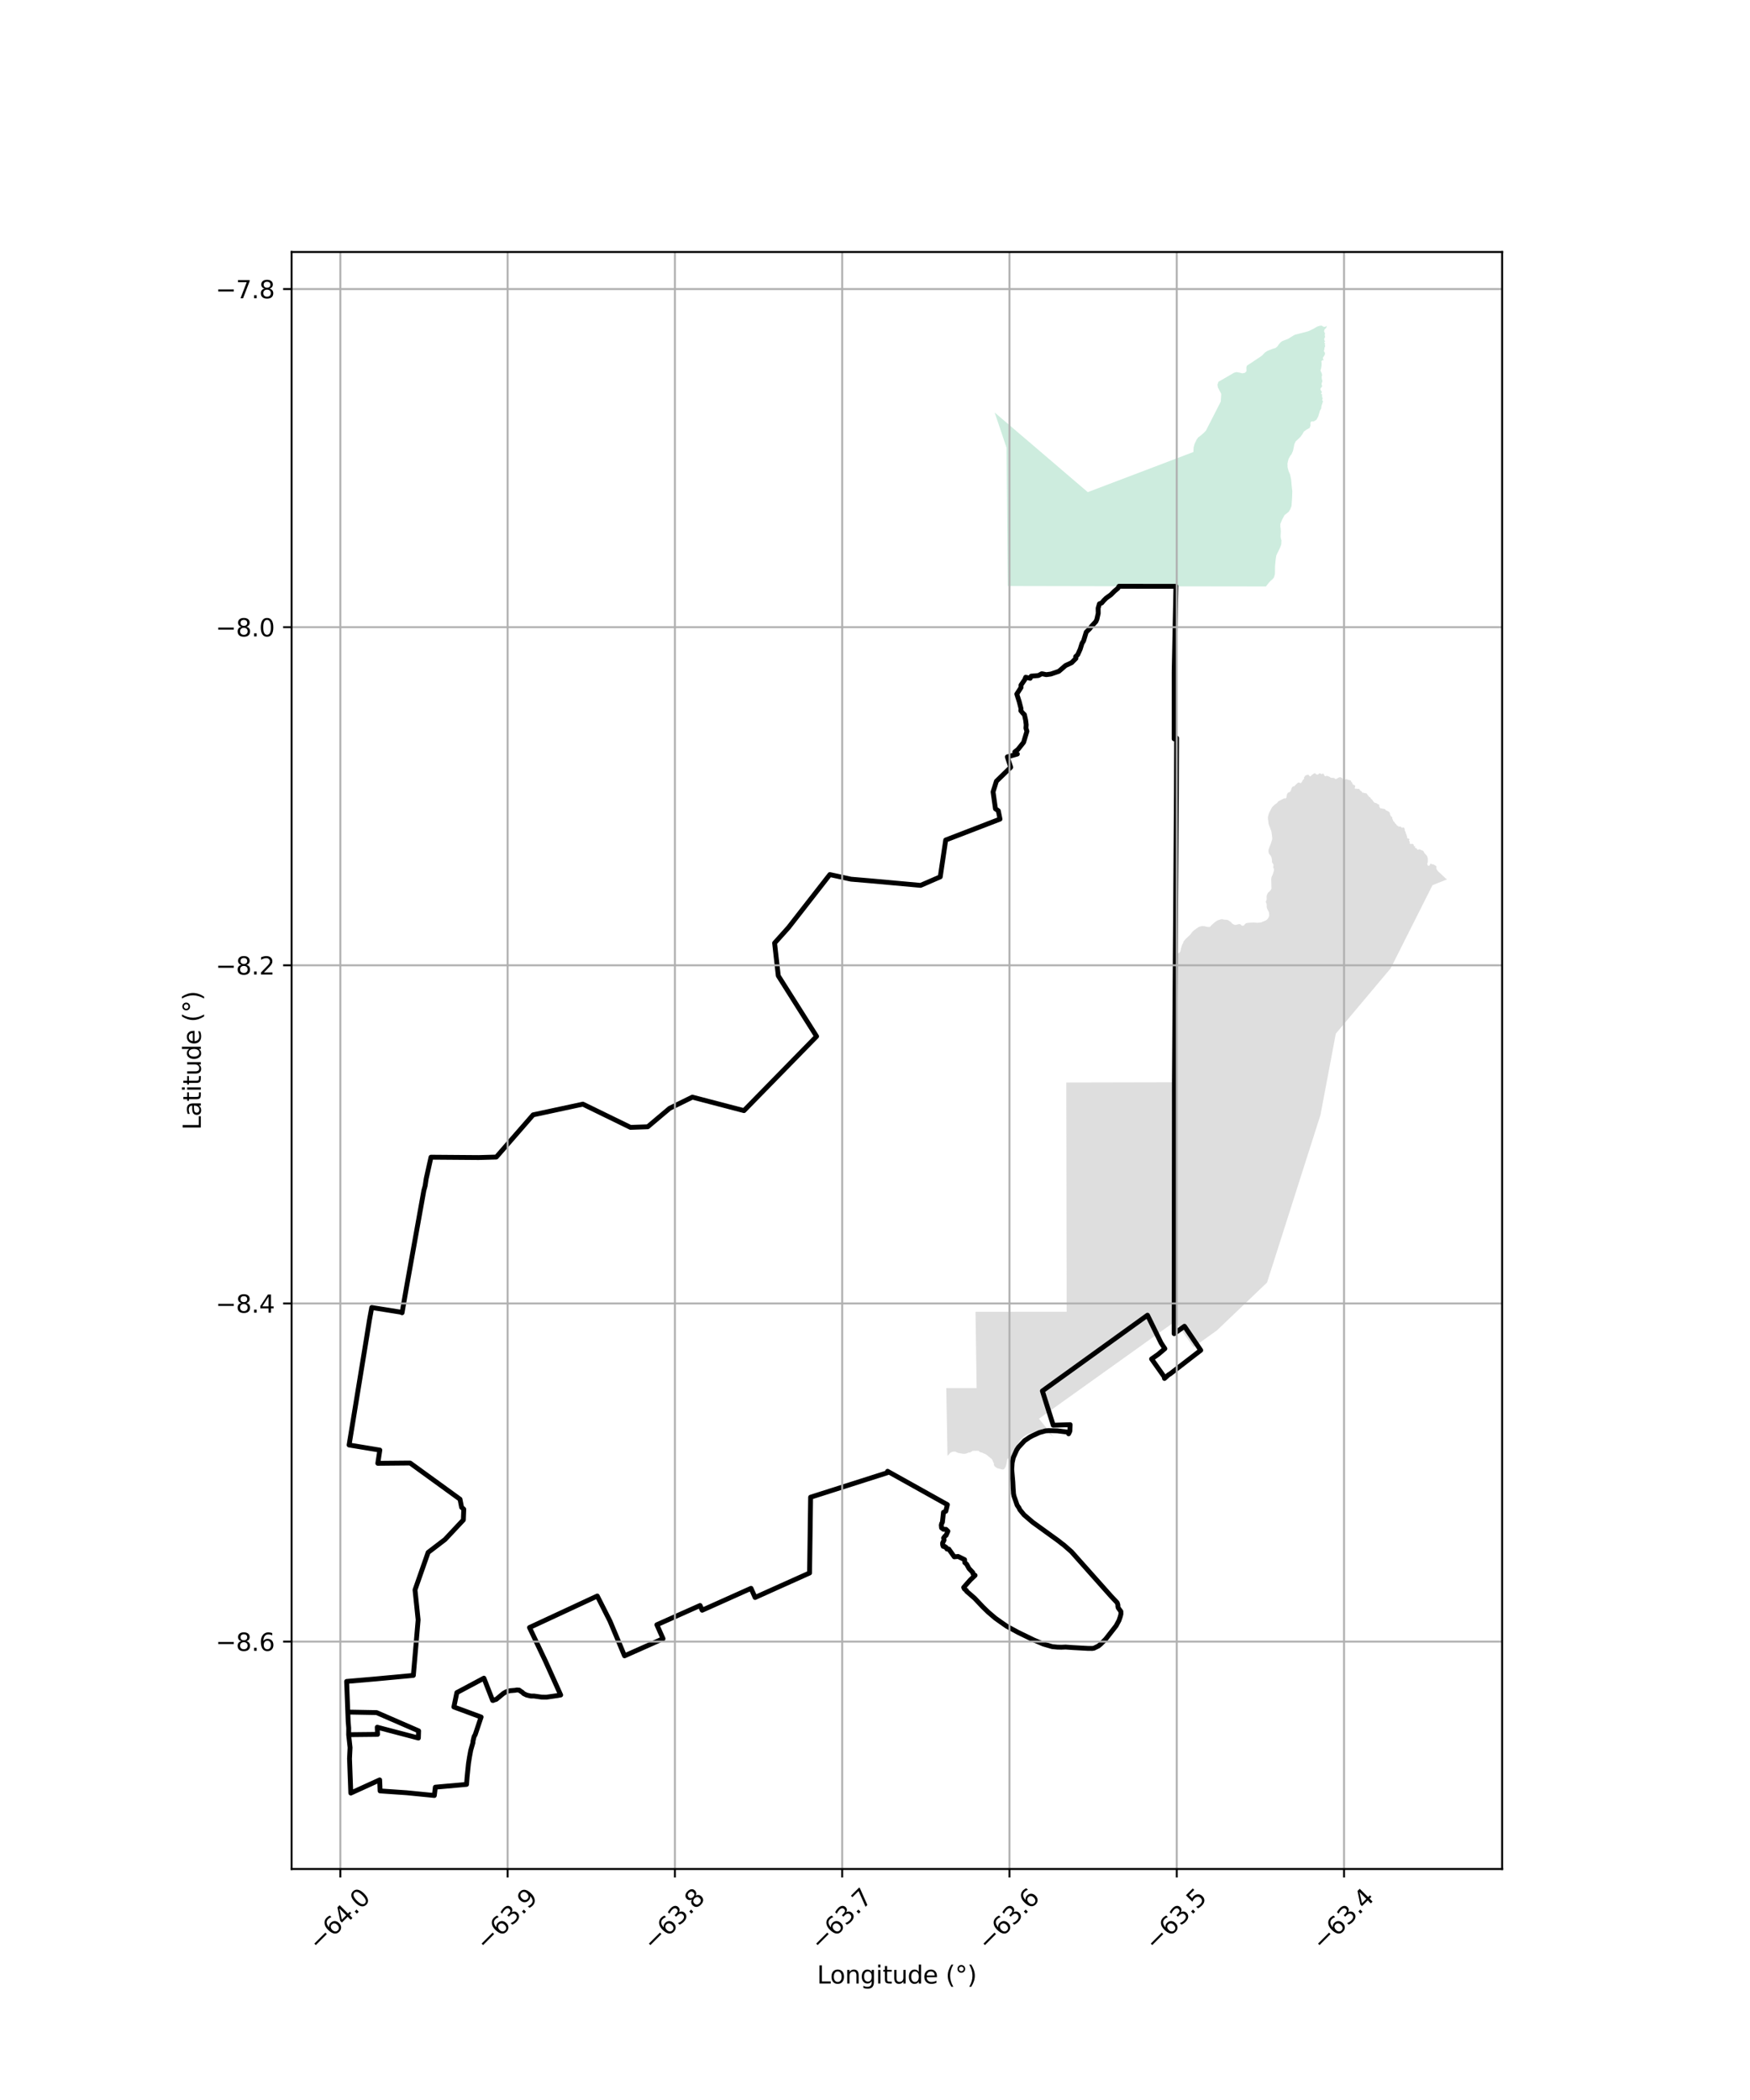 <?xml version="1.0" encoding="utf-8" standalone="no"?>
<!DOCTYPE svg PUBLIC "-//W3C//DTD SVG 1.1//EN"
  "http://www.w3.org/Graphics/SVG/1.1/DTD/svg11.dtd">
<svg xmlns:xlink="http://www.w3.org/1999/xlink" width="720pt" height="864pt" viewBox="0 0 720 864" xmlns="http://www.w3.org/2000/svg" version="1.1">
 <defs>
  <style type="text/css">*{stroke-linejoin: round; stroke-linecap: butt}</style>
 </defs>
 <g id="figure_1">
  <g id="patch_1">
   <path d="M 0 864 
L 720 864 
L 720 0 
L 0 0 
z
" style="fill: #ffffff"/>
  </g>
  <g id="axes_1">
   <g id="patch_2">
    <path d="M 119.979 768.96 
L 618.021 768.96 
L 618.021 103.68 
L 119.979 103.68 
z
" style="fill: #ffffff"/>
   </g>
   <g id="PatchCollection_1">
    <path d="M 485.004 392.128 
L 485.217 391.953 
L 485.445 391.783 
L 485.585 391.557 
L 485.669 391.292 
L 485.737 391.015 
L 485.803 390.745 
L 485.858 390.475 
L 485.91 390.204 
L 485.978 389.933 
L 486.055 389.663 
L 486.139 389.399 
L 486.225 389.135 
L 486.315 388.871 
L 486.412 388.613 
L 486.527 388.361 
L 486.682 388.129 
L 486.819 387.89 
L 486.853 387.607 
L 486.932 387.355 
L 487.128 387.154 
L 487.302 386.934 
L 487.606 386.551 
L 488.047 386.098 
L 488.633 385.533 
L 489.376 384.886 
L 490.022 384.131 
L 490.557 383.39 
L 491.489 382.567 
L 492.629 381.763 
L 493.453 381.26 
L 494.485 381.029 
L 495.47 381.055 
L 496.362 381.27 
L 497.095 381.409 
L 497.777 381.373 
L 498.423 380.649 
L 499.103 380.052 
L 499.815 379.443 
L 500.353 379.022 
L 501.002 378.633 
L 501.779 378.401 
L 502.493 378.207 
L 502.971 378.201 
L 503.304 378.315 
L 503.911 378.391 
L 504.291 378.404 
L 504.612 378.411 
L 504.879 378.474 
L 505.145 378.55 
L 505.394 378.67 
L 505.633 378.809 
L 505.864 378.96 
L 506.095 379.117 
L 506.316 379.281 
L 506.515 379.47 
L 506.683 379.697 
L 506.867 379.899 
L 507.09 380.062 
L 507.329 380.207 
L 507.576 380.333 
L 507.828 380.446 
L 508.093 380.516 
L 508.374 380.523 
L 508.642 380.486 
L 508.909 380.404 
L 509.175 380.329 
L 509.442 380.266 
L 509.721 380.216 
L 509.996 380.191 
L 510.251 380.248 
L 510.482 380.419 
L 510.684 380.614 
L 510.865 380.828 
L 511.141 380.86 
L 511.419 380.885 
L 511.677 380.803 
L 511.887 380.622 
L 512.057 380.401 
L 512.236 380.194 
L 512.438 380.005 
L 512.674 379.861 
L 512.934 379.773 
L 513.207 379.729 
L 513.48 379.698 
L 513.756 379.667 
L 514.029 379.642 
L 514.305 379.624 
L 514.578 379.605 
L 514.854 379.593 
L 515.129 379.581 
L 515.402 379.562 
L 515.678 379.544 
L 515.954 379.538 
L 516.229 379.563 
L 516.5 379.601 
L 516.773 379.639 
L 517.048 379.664 
L 517.324 379.658 
L 517.597 379.64 
L 517.873 379.615 
L 518.146 379.59 
L 518.419 379.566 
L 518.695 379.528 
L 518.962 379.472 
L 519.217 379.365 
L 519.461 379.233 
L 519.711 379.12 
L 519.968 379.026 
L 520.228 378.932 
L 520.48 378.819 
L 520.74 378.725 
L 520.976 378.587 
L 521.383 378.241 
L 521.562 378.034 
L 521.722 377.808 
L 521.864 377.569 
L 521.99 377.317 
L 522.092 377.059 
L 522.163 376.795 
L 522.181 376.518 
L 522.171 376.235 
L 522.15 375.958 
L 522.121 375.681 
L 522.082 375.404 
L 521.99 375.146 
L 521.861 374.901 
L 521.724 374.655 
L 521.601 374.41 
L 521.48 374.158 
L 521.367 373.906 
L 521.262 373.648 
L 521.184 373.384 
L 521.144 373.107 
L 521.15 372.83 
L 521.165 372.547 
L 521.165 372.27 
L 521.136 371.993 
L 521.066 371.722 
L 520.95 371.471 
L 520.821 371.219 
L 520.795 370.955 
L 520.897 370.69 
L 521.047 370.458 
L 521.105 370.187 
L 521.131 369.911 
L 521.136 369.633 
L 521.129 369.351 
L 521.11 369.074 
L 521.121 368.797 
L 521.16 368.52 
L 521.236 368.256 
L 521.336 367.998 
L 521.451 367.74 
L 521.572 367.495 
L 521.73 367.263 
L 521.927 367.068 
L 522.142 366.892 
L 522.349 366.709 
L 522.538 366.508 
L 522.714 366.295 
L 522.877 366.068 
L 523.019 365.829 
L 523.119 365.572 
L 523.14 365.294 
L 523.119 365.018 
L 523.092 364.741 
L 523.082 364.464 
L 523.082 364.187 
L 523.079 363.904 
L 523.077 363.627 
L 523.069 363.351 
L 523.061 363.073 
L 523.05 362.797 
L 523.035 362.513 
L 523.022 362.237 
L 523.014 361.96 
L 523.024 361.683 
L 523.074 361.406 
L 523.119 361.136 
L 523.158 360.859 
L 523.237 360.595 
L 523.36 360.343 
L 523.497 360.104 
L 523.612 359.847 
L 523.702 359.582 
L 523.78 359.318 
L 523.859 359.054 
L 523.946 358.79 
L 524.027 358.525 
L 524.093 358.255 
L 524.137 357.978 
L 524.148 357.701 
L 524.103 357.425 
L 523.959 357.185 
L 523.846 356.934 
L 523.828 356.663 
L 523.891 356.386 
L 523.948 356.116 
L 523.94 355.833 
L 523.87 355.568 
L 523.725 355.329 
L 523.549 355.115 
L 523.41 354.875 
L 523.342 354.605 
L 523.323 354.328 
L 523.323 354.051 
L 523.31 353.774 
L 523.271 353.498 
L 523.221 353.221 
L 523.158 352.95 
L 523.079 352.686 
L 522.977 352.427 
L 522.851 352.182 
L 522.693 351.949 
L 522.52 351.735 
L 522.334 351.527 
L 522.16 351.313 
L 522.04 351.061 
L 521.971 350.797 
L 521.921 350.52 
L 521.887 350.243 
L 521.882 349.966 
L 521.916 349.69 
L 521.987 349.419 
L 522.074 349.155 
L 522.166 348.897 
L 522.255 348.633 
L 522.349 348.369 
L 522.447 348.111 
L 522.546 347.853 
L 522.654 347.595 
L 522.769 347.343 
L 522.864 347.079 
L 522.938 346.815 
L 523.019 346.545 
L 523.108 346.287 
L 523.203 346.023 
L 523.292 345.759 
L 523.371 345.495 
L 523.423 345.218 
L 523.439 344.941 
L 523.428 344.664 
L 523.405 344.387 
L 523.373 344.11 
L 523.334 343.833 
L 523.292 343.556 
L 523.253 343.286 
L 523.221 343.009 
L 523.19 342.732 
L 523.15 342.455 
L 523.1 342.184 
L 523.035 341.914 
L 522.943 341.65 
L 522.835 341.392 
L 522.738 341.134 
L 522.643 340.869 
L 522.549 340.611 
L 522.452 340.353 
L 522.347 340.095 
L 522.239 339.837 
L 522.137 339.579 
L 522.045 339.315 
L 521.974 339.05 
L 521.921 338.773 
L 521.882 338.496 
L 521.848 338.226 
L 521.816 337.949 
L 521.78 337.672 
L 521.74 337.395 
L 521.701 337.118 
L 521.669 336.841 
L 521.654 336.564 
L 521.669 336.288 
L 521.709 336.011 
L 521.761 335.74 
L 521.827 335.47 
L 521.906 335.2 
L 521.99 334.935 
L 522.074 334.671 
L 522.171 334.413 
L 522.292 334.161 
L 522.428 333.923 
L 522.562 333.677 
L 522.685 333.432 
L 522.811 333.181 
L 522.935 332.936 
L 523.064 332.684 
L 523.195 332.445 
L 523.339 332.206 
L 523.505 331.98 
L 523.688 331.772 
L 523.888 331.584 
L 524.09 331.395 
L 524.3 331.213 
L 524.505 331.031 
L 524.715 330.849 
L 524.938 330.685 
L 525.18 330.553 
L 525.408 330.396 
L 525.587 330.183 
L 525.739 329.95 
L 525.907 329.736 
L 526.141 329.585 
L 526.393 329.479 
L 526.629 329.334 
L 526.868 329.196 
L 527.115 329.071 
L 527.356 328.939 
L 527.606 328.819 
L 527.866 328.725 
L 528.104 328.593 
L 528.322 328.411 
L 528.585 328.5 
L 528.866 328.506 
L 529.092 328.368 
L 529.241 328.129 
L 529.336 327.865 
L 529.354 327.588 
L 529.391 327.311 
L 529.446 327.041 
L 529.535 326.777 
L 529.664 326.531 
L 529.801 326.28 
L 530.016 326.104 
L 530.268 326.003 
L 530.528 325.903 
L 530.756 325.753 
L 530.932 325.532 
L 531.063 325.293 
L 531.163 325.029 
L 531.25 324.765 
L 531.339 324.501 
L 531.444 324.243 
L 531.568 323.998 
L 531.722 323.765 
L 531.932 323.589 
L 532.195 323.508 
L 532.471 323.527 
L 532.675 323.344 
L 532.851 323.124 
L 533.03 322.917 
L 533.235 322.729 
L 533.447 322.552 
L 533.636 322.351 
L 533.831 322.15 
L 534.064 322 
L 534.33 321.943 
L 534.603 321.994 
L 534.823 322.17 
L 535.091 322.19 
L 535.332 322.064 
L 535.527 321.857 
L 535.697 321.643 
L 535.802 321.385 
L 535.905 321.127 
L 536.054 320.895 
L 536.254 320.7 
L 536.456 320.511 
L 536.561 320.247 
L 536.506 319.977 
L 536.574 319.737 
L 536.761 319.523 
L 536.889 319.278 
L 537.099 319.096 
L 537.349 318.983 
L 537.611 318.889 
L 537.874 318.801 
L 538.139 318.739 
L 538.407 318.82 
L 538.596 319.016 
L 538.743 319.267 
L 538.927 319.431 
L 539.208 319.387 
L 539.399 319.186 
L 539.599 318.991 
L 539.812 318.816 
L 540.029 318.646 
L 540.242 318.47 
L 540.457 318.294 
L 540.712 318.187 
L 540.99 318.144 
L 541.232 318.232 
L 541.392 318.465 
L 541.613 318.635 
L 541.878 318.705 
L 542.156 318.692 
L 542.395 318.573 
L 542.568 318.353 
L 542.797 318.189 
L 543.07 318.171 
L 543.319 318.278 
L 543.555 318.43 
L 543.813 318.505 
L 544.049 318.348 
L 544.325 318.273 
L 544.553 318.386 
L 544.698 318.632 
L 544.782 318.897 
L 544.921 319.142 
L 545.136 319.318 
L 545.401 319.375 
L 545.658 319.281 
L 545.892 319.162 
L 546.155 319.275 
L 546.412 319.37 
L 546.675 319.458 
L 546.934 319.547 
L 547.171 319.679 
L 547.357 319.893 
L 547.604 320.019 
L 547.874 320.02 
L 548.15 320.013 
L 548.423 320.045 
L 548.699 320.058 
L 548.98 320.083 
L 549.137 320.298 
L 549.337 320.474 
L 549.61 320.512 
L 549.88 320.443 
L 550.132 320.33 
L 550.358 320.166 
L 550.584 320.01 
L 550.825 319.878 
L 551.085 319.789 
L 551.361 319.758 
L 551.634 319.803 
L 551.884 319.916 
L 552.115 320.074 
L 552.322 320.251 
L 552.464 320.489 
L 552.556 320.767 
L 552.753 320.936 
L 553.028 320.962 
L 553.288 320.861 
L 553.511 320.692 
L 553.769 320.591 
L 554.039 320.586 
L 554.307 320.661 
L 554.562 320.769 
L 554.816 320.875 
L 555.331 320.995 
L 555.601 321.002 
L 555.785 321.21 
L 555.869 321.474 
L 556.006 321.707 
L 556.226 321.878 
L 556.326 322.136 
L 556.418 322.394 
L 556.56 322.633 
L 556.754 322.834 
L 556.982 322.979 
L 557.258 323.005 
L 557.489 323.149 
L 557.555 323.414 
L 557.531 323.697 
L 557.518 323.967 
L 557.329 324.162 
L 557.442 324.408 
L 557.699 324.503 
L 557.975 324.497 
L 558.25 324.497 
L 558.521 324.554 
L 558.791 324.573 
L 559.069 324.542 
L 559.306 324.668 
L 559.416 324.926 
L 559.55 325.165 
L 559.773 325.329 
L 560.017 325.461 
L 560.219 325.644 
L 560.364 325.883 
L 560.511 326.109 
L 560.776 326.179 
L 561.046 326.142 
L 561.312 326.224 
L 561.564 326.337 
L 561.831 326.381 
L 562.105 326.369 
L 562.328 326.527 
L 562.472 326.766 
L 562.627 326.992 
L 562.795 327.213 
L 562.979 327.421 
L 563.147 327.635 
L 563.289 327.874 
L 563.535 327.994 
L 563.78 328.12 
L 563.929 328.346 
L 564.029 328.604 
L 564.239 328.787 
L 564.475 328.926 
L 564.646 329.146 
L 564.767 329.392 
L 564.922 329.625 
L 565.098 329.839 
L 565.287 330.041 
L 565.502 330.21 
L 565.754 330.331 
L 566.022 330.381 
L 566.29 330.444 
L 566.526 330.589 
L 566.733 330.772 
L 566.98 330.885 
L 567.245 330.961 
L 567.44 331.15 
L 567.479 331.426 
L 567.471 331.704 
L 567.534 331.968 
L 567.731 332.301 
L 567.93 332.534 
L 568.18 332.667 
L 568.44 332.585 
L 568.671 332.617 
L 568.897 332.774 
L 569.175 332.743 
L 569.448 332.788 
L 569.721 332.851 
L 569.928 333.009 
L 570.083 333.247 
L 570.28 333.443 
L 570.553 333.487 
L 570.787 333.625 
L 571.023 333.771 
L 571.27 333.897 
L 571.496 334.048 
L 571.69 334.25 
L 571.819 334.495 
L 571.866 334.772 
L 571.895 335.042 
L 572.01 335.294 
L 572.123 335.552 
L 572.244 335.804 
L 572.446 335.974 
L 572.688 336.107 
L 572.835 336.346 
L 572.782 336.623 
L 572.861 336.881 
L 572.987 337.132 
L 573.095 337.39 
L 573.189 337.648 
L 573.323 337.894 
L 573.523 338.083 
L 573.714 338.278 
L 573.861 338.517 
L 573.99 338.763 
L 574.208 338.933 
L 574.415 339.116 
L 574.573 339.342 
L 574.728 339.569 
L 574.962 339.714 
L 575.193 339.865 
L 575.413 340.048 
L 575.663 340.117 
L 575.943 340.067 
L 576.209 340.03 
L 576.395 340.237 
L 576.589 340.445 
L 576.836 340.533 
L 577.117 340.502 
L 577.385 340.446 
L 577.64 340.566 
L 577.808 340.78 
L 577.902 341.044 
L 577.934 341.321 
L 577.934 341.598 
L 578.02 341.869 
L 578.18 342.089 
L 578.293 342.34 
L 578.351 342.611 
L 578.414 342.882 
L 578.532 343.134 
L 578.645 343.385 
L 578.737 343.65 
L 578.818 343.914 
L 578.892 344.184 
L 578.923 344.462 
L 578.952 344.751 
L 579.12 344.933 
L 579.396 345.016 
L 579.659 345.073 
L 579.966 345.369 
L 579.8 345.595 
L 579.666 345.859 
L 579.761 346.054 
L 579.987 346.218 
L 580.016 346.501 
L 579.939 346.772 
L 580.016 347.042 
L 580.228 347.206 
L 580.501 347.25 
L 580.777 347.213 
L 581.053 347.194 
L 581.323 347.257 
L 581.544 347.421 
L 581.659 347.667 
L 581.688 347.95 
L 581.83 348.176 
L 582.116 348.195 
L 582.302 348.397 
L 582.116 348.598 
L 582.082 348.768 
L 582.363 348.863 
L 582.62 348.957 
L 582.843 349.121 
L 583.009 349.342 
L 583.198 349.568 
L 583.431 349.6 
L 583.699 349.487 
L 583.967 349.43 
L 584.243 349.456 
L 584.474 349.607 
L 584.713 349.74 
L 584.97 349.84 
L 585.232 349.922 
L 585.474 350.055 
L 585.674 350.25 
L 585.8 350.495 
L 585.91 350.747 
L 586.062 350.98 
L 586.254 351.182 
L 586.438 351.389 
L 586.627 351.591 
L 586.816 351.792 
L 586.999 352 
L 587.136 352.239 
L 587.244 352.497 
L 587.328 352.762 
L 587.393 353.033 
L 587.43 353.309 
L 587.433 353.586 
L 587.433 353.869 
L 587.433 354.146 
L 587.44 354.423 
L 587.438 354.7 
L 587.349 354.964 
L 587.241 355.222 
L 587.236 355.492 
L 587.385 356.008 
L 587.606 356.185 
L 587.871 356.198 
L 588.126 356.078 
L 588.304 355.87 
L 588.386 355.6 
L 588.506 355.33 
L 588.74 355.349 
L 588.995 355.488 
L 589.242 355.601 
L 589.52 355.614 
L 589.79 355.664 
L 590.037 355.784 
L 590.273 355.929 
L 590.507 356.074 
L 590.73 356.238 
L 590.927 356.439 
L 590.98 356.704 
L 590.945 356.987 
L 590.93 357.257 
L 591.019 357.522 
L 591.15 357.767 
L 591.303 358 
L 591.468 358.227 
L 591.641 358.44 
L 591.828 358.642 
L 592.03 358.831 
L 592.237 359.014 
L 592.445 359.197 
L 592.652 359.379 
L 592.859 359.568 
L 593.062 359.757 
L 593.253 359.952 
L 593.442 360.154 
L 593.642 360.349 
L 593.855 360.525 
L 594.065 360.708 
L 594.261 360.897 
L 594.45 361.099 
L 594.645 361.3 
L 594.86 361.47 
L 595.099 361.609 
L 595.333 361.753 
L 595.383 361.791 
L 589.362 364.202 
L 572.157 398.402 
L 549.597 425.259 
L 543.288 458.687 
L 521.302 527.665 
L 500.655 547.378 
L 491.038 554.261 
L 483.526 543.631 
L 427.461 583.7 
L 433.749 591.549 
L 433.382 591.165 
L 433.067 590.825 
L 432.67 590.503 
L 431.99 590.055 
L 431.053 589.808 
L 430.103 589.543 
L 429.809 589.467 
L 429.339 589.347 
L 428.593 589.22 
L 427.64 588.954 
L 426.781 588.997 
L 425.668 589.197 
L 424.663 589.434 
L 424.043 589.653 
L 423.342 589.891 
L 422.814 590.142 
L 421.922 590.631 
L 421.315 591.002 
L 420.627 591.648 
L 419.905 592.365 
L 419.199 593.465 
L 418.59 594.407 
L 417.994 595.205 
L 417.445 596.501 
L 417.267 597.249 
L 417.151 597.922 
L 417.001 598.702 
L 416.65 599.117 
L 416.188 599.311 
L 415.788 599.405 
L 415.326 599.706 
L 415.006 599.976 
L 414.481 600.227 
L 414.381 600.56 
L 414.3 601.044 
L 414.218 601.492 
L 414.116 602.196 
L 413.825 603.309 
L 413.405 604.063 
L 412.99 604.522 
L 412.638 604.615 
L 412.273 604.584 
L 411.33 604.318 
L 411.049 604.242 
L 410.432 604.09 
L 410.083 603.932 
L 409.655 603.642 
L 409.133 603.176 
L 408.915 602.597 
L 408.918 602.099 
L 408.713 601.697 
L 408.681 601.634 
L 408.495 601.199 
L 408.385 600.865 
L 408.211 600.544 
L 407.912 600.204 
L 407.169 599.593 
L 406.584 599.107 
L 406.234 598.818 
L 405.809 598.496 
L 405.318 598.206 
L 404.714 597.959 
L 404.144 597.688 
L 403.588 597.523 
L 403.05 597.378 
L 402.7 596.943 
L 401.971 596.872 
L 401.351 596.903 
L 400.983 596.902 
L 400.634 596.896 
L 400.093 596.945 
L 399.597 597.31 
L 399.006 597.655 
L 398.578 597.546 
L 398.245 597.742 
L 397.909 597.879 
L 397.415 598.055 
L 396.811 598.116 
L 396.412 598.116 
L 395.921 598.077 
L 395.239 597.944 
L 394.871 597.899 
L 394.27 597.779 
L 393.666 597.57 
L 393.096 597.229 
L 392.109 597.259 
L 391.474 597.428 
L 390.852 597.842 
L 390.321 598.528 
L 389.828 598.942 
L 389.324 571.101 
L 401.81 571.108 
L 401.356 539.713 
L 438.856 539.688 
L 438.699 445.376 
L 483.327 445.279 
L 483.66 392.158 
L 483.802 392.152 
L 484.075 392.152 
L 484.351 392.146 
L 484.626 392.14 
L 485.004 392.128 
" clip-path="url(#peb59f80cb2)" style="fill: #cccccc; fill-opacity: 0.65"/>
    <path d="M 429.586 187.111 
L 447.541 202.479 
L 491.007 185.967 
L 491.09 184.098 
L 491.488 182.601 
L 492.351 180.823 
L 492.952 179.981 
L 494.057 179.149 
L 495.044 178.316 
L 496.155 177.177 
L 502.248 165.243 
L 502.449 162.08 
L 501.083 159.417 
L 500.896 158.229 
L 501.322 157.042 
L 503.589 155.761 
L 507.741 153.344 
L 508.76 153.08 
L 510.304 153.38 
L 511.126 153.612 
L 512.211 153.382 
L 512.836 152.721 
L 512.791 151.112 
L 513.049 150.384 
L 514.721 149.338 
L 519.191 146.343 
L 520.423 145.03 
L 521.437 144.388 
L 523.517 143.548 
L 524.754 143.187 
L 525.564 142.546 
L 526.064 141.774 
L 526.814 140.902 
L 527.462 140.405 
L 528.419 140.002 
L 529.928 139.43 
L 532.31 137.948 
L 532.979 137.645 
L 533.413 137.557 
L 535.574 136.995 
L 538.256 136.296 
L 540.327 135.309 
L 541.897 134.39 
L 542.788 134.084 
L 543.695 133.92 
L 544.545 134.464 
L 545.201 134.47 
L 545.917 134.06 
L 545.605 134.949 
L 544.923 135.559 
L 544.745 136.296 
L 545.174 137.34 
L 544.996 137.772 
L 545.198 138.637 
L 544.97 138.993 
L 544.792 139.528 
L 544.919 140.119 
L 545.235 140.374 
L 544.867 140.749 
L 544.872 141.074 
L 545.165 141.257 
L 545.052 141.946 
L 545.192 142.213 
L 545.183 142.551 
L 544.903 143.114 
L 544.882 143.876 
L 544.677 144.137 
L 544.777 144.653 
L 545.069 145.066 
L 545.155 145.686 
L 544.734 146.496 
L 544.254 147.172 
L 544.349 147.733 
L 544.536 148.068 
L 544.453 148.344 
L 544.096 148.117 
L 543.888 148.447 
L 543.619 148.66 
L 543.753 149.317 
L 543.721 150.467 
L 543.503 151.749 
L 543.258 152.322 
L 543.502 153.004 
L 543.801 153.592 
L 543.975 154.359 
L 543.767 154.979 
L 543.86 155.985 
L 544.086 156.783 
L 543.878 157.371 
L 543.707 158.035 
L 543.933 158.662 
L 543.876 159.193 
L 543.388 159.61 
L 543.257 160.306 
L 543.891 161.341 
L 543.573 161.755 
L 543.554 162.15 
L 543.927 162.207 
L 543.927 162.733 
L 543.926 163.392 
L 544.206 163.843 
L 544.112 164.257 
L 543.944 164.577 
L 544.317 165.104 
L 543.707 166.98 
L 543.559 168.089 
L 543.045 168.993 
L 542.824 169.751 
L 542.39 171.264 
L 541.643 172.68 
L 540.566 173.346 
L 539.448 173.387 
L 539.116 174.053 
L 539.157 175.137 
L 538.825 176.054 
L 537.54 176.761 
L 536.427 177.59 
L 535.839 178.627 
L 535.07 179.705 
L 534.645 180.152 
L 533.064 181.616 
L 532.549 182.707 
L 532.262 184.143 
L 531.975 185.494 
L 531.517 186.556 
L 531.203 187.16 
L 530.86 187.504 
L 530.117 188.899 
L 529.712 190.643 
L 529.751 192.266 
L 530.152 193.808 
L 530.755 195.188 
L 531.197 197.176 
L 531.316 198.515 
L 531.418 199.678 
L 531.691 202.107 
L 531.583 205.109 
L 531.369 208.182 
L 530.841 209.559 
L 530.185 210.595 
L 528.494 211.926 
L 527.559 213.672 
L 526.763 215.564 
L 526.755 216.678 
L 526.87 217.287 
L 526.966 218.656 
L 526.87 220.772 
L 527.017 221.739 
L 527.238 222.296 
L 527.125 224.079 
L 526.644 225.342 
L 525.859 226.977 
L 525.112 228.515 
L 524.849 230.204 
L 524.585 232.906 
L 524.549 235.981 
L 524.469 236.46 
L 524.125 237.602 
L 523.543 238.32 
L 522.829 238.904 
L 522.009 239.78 
L 520.836 241.281 
L 518.634 241.284 
L 483.811 241.238 
L 470.053 241.219 
L 469.805 241.219 
L 429.427 241.14 
L 414.659 241.11 
L 414.122 184.216 
L 409.237 169.722 
L 429.586 187.111 
" clip-path="url(#peb59f80cb2)" style="fill: #b3e2cd; fill-opacity: 0.65"/>
   </g>
   <g id="PatchCollection_2">
    <path d="M 483.088 276.31 
L 483.077 303.986 
L 484.101 303.67 
L 484.008 326.7 
L 483.193 444.28 
L 483.076 548.71 
L 487.318 545.664 
L 494.018 555.537 
L 481.296 565.354 
L 480.777 565.62 
L 479.103 567.134 
L 479.015 566.49 
L 473.797 559.116 
L 476.561 557.164 
L 479.251 554.872 
L 477.714 552.547 
L 472.113 541.112 
L 428.866 572.278 
L 433.327 586.382 
L 440.285 586.159 
L 440.166 588.829 
L 439.657 589.907 
L 439.404 589.286 
L 439.219 589.205 
L 435.04 588.692 
L 431.41 588.592 
L 430.153 588.694 
L 427.644 589.395 
L 424.858 590.661 
L 423.668 591.298 
L 421.529 592.744 
L 418.994 595.481 
L 418.293 596.567 
L 416.902 599.681 
L 416.431 601.846 
L 416.252 604.525 
L 416.706 609.759 
L 416.835 612.281 
L 416.937 613.691 
L 416.968 614.388 
L 417.179 615.536 
L 417.798 617.285 
L 418.481 619.265 
L 419.249 620.385 
L 419.576 621.111 
L 421.303 623.23 
L 424.862 626.282 
L 435.393 633.89 
L 437.014 635.177 
L 437.563 635.559 
L 440.038 637.725 
L 440.81 638.4 
L 457.124 656.722 
L 459.517 659.256 
L 459.71 659.531 
L 459.949 660.406 
L 459.92 660.88 
L 460.059 661.5 
L 461.163 663.009 
L 461.18 664.097 
L 460.899 665.174 
L 460.371 666.721 
L 459.2 668.897 
L 454.936 674.342 
L 452.862 676.43 
L 451.909 677.22 
L 450.082 678.104 
L 449.378 678.214 
L 447.48 678.192 
L 441.509 677.863 
L 438.435 677.644 
L 436.69 677.718 
L 435.008 677.675 
L 432.936 677.473 
L 429.276 676.412 
L 425.295 674.73 
L 418.881 671.616 
L 414.24 669.098 
L 412.074 667.594 
L 409.508 665.773 
L 406.564 663.265 
L 404.36 661.126 
L 401.025 657.597 
L 397.682 654.684 
L 397.591 654.349 
L 396.81 653.781 
L 396.482 653.12 
L 399.209 650.023 
L 401.173 648.152 
L 400.346 647.554 
L 400.213 646.966 
L 398.659 645.308 
L 397.723 643.585 
L 396.938 642.904 
L 396.858 641.686 
L 394.205 640.373 
L 392.62 640.525 
L 390.35 637.329 
L 389.614 637.324 
L 389.252 636.635 
L 388.829 636.528 
L 388.695 636.258 
L 388.068 636.231 
L 387.838 635.616 
L 387.814 634.836 
L 388.425 633.595 
L 388.217 632.796 
L 388.836 631.957 
L 389.237 631.7 
L 389.991 629.981 
L 389.202 629.225 
L 388.177 629.197 
L 387.393 628.609 
L 387.279 627.495 
L 387.449 626.755 
L 387.726 626.331 
L 388.17 622.211 
L 389.137 621.755 
L 389.775 619.054 
L 365.178 605.331 
L 365.176 605.895 
L 333.509 615.992 
L 333.076 647.178 
L 321 652.595 
L 310.668 657.247 
L 308.992 653.485 
L 288.892 662.498 
L 288.03 660.549 
L 270.258 668.472 
L 272.794 674.214 
L 266.952 676.812 
L 256.95 681.256 
L 250.965 666.957 
L 245.738 656.648 
L 217.855 669.614 
L 224.45 683.514 
L 230.683 697.369 
L 229.394 697.61 
L 224.827 698.268 
L 222.936 698.25 
L 219.741 697.805 
L 218.348 697.795 
L 216.641 697.388 
L 215.475 696.815 
L 214.801 696.182 
L 214.536 696.037 
L 213.581 695.361 
L 212.616 695.299 
L 211.955 695.437 
L 209.777 695.614 
L 208.715 695.874 
L 208.033 696.183 
L 207.115 696.724 
L 204.148 699.175 
L 203.184 699.437 
L 202.955 699.609 
L 202.678 699.604 
L 199.092 690.45 
L 187.968 696.383 
L 186.739 702.295 
L 197.948 706.442 
L 197.487 707.793 
L 195.515 713.687 
L 195.057 714.465 
L 194.603 716.356 
L 194.586 716.943 
L 193.685 720.087 
L 193.163 722.901 
L 192.743 725.591 
L 192.183 731.088 
L 191.952 734.149 
L 179.106 735.297 
L 178.697 738.72 
L 167.367 737.595 
L 156.385 736.839 
L 156.207 732.312 
L 144.332 737.721 
L 143.803 723.531 
L 144.031 719.011 
L 143.443 713.696 
L 143.466 710.976 
L 143.241 708.185 
L 142.617 691.783 
L 154.07 690.803 
L 170.064 689.309 
L 172.033 666.446 
L 170.749 654.117 
L 176.141 638.715 
L 183.091 633.394 
L 190.636 625.341 
L 190.807 620.929 
L 189.914 620.148 
L 189.256 616.819 
L 168.758 601.952 
L 168.015 601.933 
L 155.441 602.05 
L 156.272 596.609 
L 143.627 594.517 
L 150.99 549.415 
L 151.989 543.169 
L 152.943 537.955 
L 164.833 539.845 
L 165.427 540.104 
L 167.167 530.075 
L 174.397 489.75 
L 174.915 487.887 
L 175.347 484.967 
L 177.325 476.1 
L 196.875 476.25 
L 204.194 476.046 
L 219.336 458.682 
L 239.815 454.278 
L 259.407 463.837 
L 266.496 463.59 
L 275.503 455.998 
L 284.857 451.395 
L 306.089 456.942 
L 335.966 426.386 
L 320.206 401.463 
L 318.69 387.995 
L 324.372 381.663 
L 341.417 359.827 
L 350.129 361.721 
L 358.369 362.42 
L 378.761 364.268 
L 386.847 360.761 
L 389.09 345.608 
L 411.43 337.002 
L 410.727 333.573 
L 409.557 332.759 
L 408.577 325.8 
L 409.949 321.419 
L 415.843 315.687 
L 414.447 311.406 
L 418.567 310.223 
L 417.518 309.36 
L 418.843 308.303 
L 421.141 305.42 
L 422.502 300.869 
L 422.103 299.591 
L 422.208 298.208 
L 421.976 296.29 
L 421.468 294.024 
L 420.905 293.501 
L 420.001 292.409 
L 420.082 291.581 
L 419.331 288.679 
L 418.337 285.552 
L 420.088 282.843 
L 420.069 281.87 
L 421.596 279.646 
L 421.998 278.646 
L 423.844 279.069 
L 424.288 278.18 
L 427.261 277.928 
L 428.556 277.21 
L 428.982 277.254 
L 430.472 277.572 
L 432.382 277.311 
L 435.639 276.197 
L 438.386 273.831 
L 440.904 272.647 
L 442.667 270.865 
L 442.567 270.138 
L 443.393 269.378 
L 444.436 267.061 
L 445.167 264.693 
L 445.814 263.676 
L 446.895 260.086 
L 448.324 258.662 
L 449.093 257.669 
L 450.897 255.704 
L 451.302 254.749 
L 451.84 252.33 
L 451.803 250.235 
L 452.344 248.414 
L 453.287 248.054 
L 454.147 247.045 
L 455.136 246.061 
L 457.049 244.694 
L 458.458 243.279 
L 459.941 242.029 
L 460.396 241.203 
L 461.29 241.21 
L 483.81 241.237 
L 483.088 276.31 
M 143.241 708.185 
L 143.466 710.976 
L 143.444 713.696 
L 155.331 713.572 
L 155.209 710.634 
L 172.131 715.075 
L 172.228 712.132 
L 154.95 704.611 
L 143.101 704.397 
L 143.241 708.185 
L 143.241 708.185 
" clip-path="url(#peb59f80cb2)" style="fill: none; stroke: #000000; stroke-width: 2"/>
   </g>
   <g id="matplotlib.axis_1">
    <g id="xtick_1">
     <g id="line2d_1">
      <path d="M 140.02 768.96 
L 140.02 103.68 
" clip-path="url(#peb59f80cb2)" style="fill: none; stroke: #b0b0b0; stroke-width: 0.8; stroke-linecap: square"/>
     </g>
     <g id="line2d_2">
      <defs>
       <path id="m131dcb1501" d="M 0 0 
L 0 3.5 
" style="stroke: #000000; stroke-width: 0.8"/>
      </defs>
      <g>
       <use xlink:href="#m131dcb1501" x="140.02" y="768.96" style="stroke: #000000; stroke-width: 0.8"/>
      </g>
     </g>
     <g id="text_1">
      <!-- −64.0 -->
      <g transform="translate(131.137 803.002) rotate(-45) scale(0.1 -0.1)">
       <defs>
        <path id="DejaVuSans-2212" d="M 678 2272 
L 4684 2272 
L 4684 1741 
L 678 1741 
L 678 2272 
z
" transform="scale(0.016)"/>
        <path id="DejaVuSans-36" d="M 2113 2584 
Q 1688 2584 1439 2293 
Q 1191 2003 1191 1497 
Q 1191 994 1439 701 
Q 1688 409 2113 409 
Q 2538 409 2786 701 
Q 3034 994 3034 1497 
Q 3034 2003 2786 2293 
Q 2538 2584 2113 2584 
z
M 3366 4563 
L 3366 3988 
Q 3128 4100 2886 4159 
Q 2644 4219 2406 4219 
Q 1781 4219 1451 3797 
Q 1122 3375 1075 2522 
Q 1259 2794 1537 2939 
Q 1816 3084 2150 3084 
Q 2853 3084 3261 2657 
Q 3669 2231 3669 1497 
Q 3669 778 3244 343 
Q 2819 -91 2113 -91 
Q 1303 -91 875 529 
Q 447 1150 447 2328 
Q 447 3434 972 4092 
Q 1497 4750 2381 4750 
Q 2619 4750 2861 4703 
Q 3103 4656 3366 4563 
z
" transform="scale(0.016)"/>
        <path id="DejaVuSans-34" d="M 2419 4116 
L 825 1625 
L 2419 1625 
L 2419 4116 
z
M 2253 4666 
L 3047 4666 
L 3047 1625 
L 3713 1625 
L 3713 1100 
L 3047 1100 
L 3047 0 
L 2419 0 
L 2419 1100 
L 313 1100 
L 313 1709 
L 2253 4666 
z
" transform="scale(0.016)"/>
        <path id="DejaVuSans-2e" d="M 684 794 
L 1344 794 
L 1344 0 
L 684 0 
L 684 794 
z
" transform="scale(0.016)"/>
        <path id="DejaVuSans-30" d="M 2034 4250 
Q 1547 4250 1301 3770 
Q 1056 3291 1056 2328 
Q 1056 1369 1301 889 
Q 1547 409 2034 409 
Q 2525 409 2770 889 
Q 3016 1369 3016 2328 
Q 3016 3291 2770 3770 
Q 2525 4250 2034 4250 
z
M 2034 4750 
Q 2819 4750 3233 4129 
Q 3647 3509 3647 2328 
Q 3647 1150 3233 529 
Q 2819 -91 2034 -91 
Q 1250 -91 836 529 
Q 422 1150 422 2328 
Q 422 3509 836 4129 
Q 1250 4750 2034 4750 
z
" transform="scale(0.016)"/>
       </defs>
       <use xlink:href="#DejaVuSans-2212"/>
       <use xlink:href="#DejaVuSans-36" transform="translate(83.789 0)"/>
       <use xlink:href="#DejaVuSans-34" transform="translate(147.412 0)"/>
       <use xlink:href="#DejaVuSans-2e" transform="translate(211.035 0)"/>
       <use xlink:href="#DejaVuSans-30" transform="translate(242.822 0)"/>
      </g>
     </g>
    </g>
    <g id="xtick_2">
     <g id="line2d_3">
      <path d="M 208.846 768.96 
L 208.846 103.68 
" clip-path="url(#peb59f80cb2)" style="fill: none; stroke: #b0b0b0; stroke-width: 0.8; stroke-linecap: square"/>
     </g>
     <g id="line2d_4">
      <g>
       <use xlink:href="#m131dcb1501" x="208.846" y="768.96" style="stroke: #000000; stroke-width: 0.8"/>
      </g>
     </g>
     <g id="text_2">
      <!-- −63.9 -->
      <g transform="translate(199.962 803.002) rotate(-45) scale(0.1 -0.1)">
       <defs>
        <path id="DejaVuSans-33" d="M 2597 2516 
Q 3050 2419 3304 2112 
Q 3559 1806 3559 1356 
Q 3559 666 3084 287 
Q 2609 -91 1734 -91 
Q 1441 -91 1130 -33 
Q 819 25 488 141 
L 488 750 
Q 750 597 1062 519 
Q 1375 441 1716 441 
Q 2309 441 2620 675 
Q 2931 909 2931 1356 
Q 2931 1769 2642 2001 
Q 2353 2234 1838 2234 
L 1294 2234 
L 1294 2753 
L 1863 2753 
Q 2328 2753 2575 2939 
Q 2822 3125 2822 3475 
Q 2822 3834 2567 4026 
Q 2313 4219 1838 4219 
Q 1578 4219 1281 4162 
Q 984 4106 628 3988 
L 628 4550 
Q 988 4650 1302 4700 
Q 1616 4750 1894 4750 
Q 2613 4750 3031 4423 
Q 3450 4097 3450 3541 
Q 3450 3153 3228 2886 
Q 3006 2619 2597 2516 
z
" transform="scale(0.016)"/>
        <path id="DejaVuSans-39" d="M 703 97 
L 703 672 
Q 941 559 1184 500 
Q 1428 441 1663 441 
Q 2288 441 2617 861 
Q 2947 1281 2994 2138 
Q 2813 1869 2534 1725 
Q 2256 1581 1919 1581 
Q 1219 1581 811 2004 
Q 403 2428 403 3163 
Q 403 3881 828 4315 
Q 1253 4750 1959 4750 
Q 2769 4750 3195 4129 
Q 3622 3509 3622 2328 
Q 3622 1225 3098 567 
Q 2575 -91 1691 -91 
Q 1453 -91 1209 -44 
Q 966 3 703 97 
z
M 1959 2075 
Q 2384 2075 2632 2365 
Q 2881 2656 2881 3163 
Q 2881 3666 2632 3958 
Q 2384 4250 1959 4250 
Q 1534 4250 1286 3958 
Q 1038 3666 1038 3163 
Q 1038 2656 1286 2365 
Q 1534 2075 1959 2075 
z
" transform="scale(0.016)"/>
       </defs>
       <use xlink:href="#DejaVuSans-2212"/>
       <use xlink:href="#DejaVuSans-36" transform="translate(83.789 0)"/>
       <use xlink:href="#DejaVuSans-33" transform="translate(147.412 0)"/>
       <use xlink:href="#DejaVuSans-2e" transform="translate(211.035 0)"/>
       <use xlink:href="#DejaVuSans-39" transform="translate(242.822 0)"/>
      </g>
     </g>
    </g>
    <g id="xtick_3">
     <g id="line2d_5">
      <path d="M 277.671 768.96 
L 277.671 103.68 
" clip-path="url(#peb59f80cb2)" style="fill: none; stroke: #b0b0b0; stroke-width: 0.8; stroke-linecap: square"/>
     </g>
     <g id="line2d_6">
      <g>
       <use xlink:href="#m131dcb1501" x="277.671" y="768.96" style="stroke: #000000; stroke-width: 0.8"/>
      </g>
     </g>
     <g id="text_3">
      <!-- −63.8 -->
      <g transform="translate(268.787 803.002) rotate(-45) scale(0.1 -0.1)">
       <defs>
        <path id="DejaVuSans-38" d="M 2034 2216 
Q 1584 2216 1326 1975 
Q 1069 1734 1069 1313 
Q 1069 891 1326 650 
Q 1584 409 2034 409 
Q 2484 409 2743 651 
Q 3003 894 3003 1313 
Q 3003 1734 2745 1975 
Q 2488 2216 2034 2216 
z
M 1403 2484 
Q 997 2584 770 2862 
Q 544 3141 544 3541 
Q 544 4100 942 4425 
Q 1341 4750 2034 4750 
Q 2731 4750 3128 4425 
Q 3525 4100 3525 3541 
Q 3525 3141 3298 2862 
Q 3072 2584 2669 2484 
Q 3125 2378 3379 2068 
Q 3634 1759 3634 1313 
Q 3634 634 3220 271 
Q 2806 -91 2034 -91 
Q 1263 -91 848 271 
Q 434 634 434 1313 
Q 434 1759 690 2068 
Q 947 2378 1403 2484 
z
M 1172 3481 
Q 1172 3119 1398 2916 
Q 1625 2713 2034 2713 
Q 2441 2713 2670 2916 
Q 2900 3119 2900 3481 
Q 2900 3844 2670 4047 
Q 2441 4250 2034 4250 
Q 1625 4250 1398 4047 
Q 1172 3844 1172 3481 
z
" transform="scale(0.016)"/>
       </defs>
       <use xlink:href="#DejaVuSans-2212"/>
       <use xlink:href="#DejaVuSans-36" transform="translate(83.789 0)"/>
       <use xlink:href="#DejaVuSans-33" transform="translate(147.412 0)"/>
       <use xlink:href="#DejaVuSans-2e" transform="translate(211.035 0)"/>
       <use xlink:href="#DejaVuSans-38" transform="translate(242.822 0)"/>
      </g>
     </g>
    </g>
    <g id="xtick_4">
     <g id="line2d_7">
      <path d="M 346.496 768.96 
L 346.496 103.68 
" clip-path="url(#peb59f80cb2)" style="fill: none; stroke: #b0b0b0; stroke-width: 0.8; stroke-linecap: square"/>
     </g>
     <g id="line2d_8">
      <g>
       <use xlink:href="#m131dcb1501" x="346.496" y="768.96" style="stroke: #000000; stroke-width: 0.8"/>
      </g>
     </g>
     <g id="text_4">
      <!-- −63.7 -->
      <g transform="translate(337.613 803.002) rotate(-45) scale(0.1 -0.1)">
       <defs>
        <path id="DejaVuSans-37" d="M 525 4666 
L 3525 4666 
L 3525 4397 
L 1831 0 
L 1172 0 
L 2766 4134 
L 525 4134 
L 525 4666 
z
" transform="scale(0.016)"/>
       </defs>
       <use xlink:href="#DejaVuSans-2212"/>
       <use xlink:href="#DejaVuSans-36" transform="translate(83.789 0)"/>
       <use xlink:href="#DejaVuSans-33" transform="translate(147.412 0)"/>
       <use xlink:href="#DejaVuSans-2e" transform="translate(211.035 0)"/>
       <use xlink:href="#DejaVuSans-37" transform="translate(242.822 0)"/>
      </g>
     </g>
    </g>
    <g id="xtick_5">
     <g id="line2d_9">
      <path d="M 415.321 768.96 
L 415.321 103.68 
" clip-path="url(#peb59f80cb2)" style="fill: none; stroke: #b0b0b0; stroke-width: 0.8; stroke-linecap: square"/>
     </g>
     <g id="line2d_10">
      <g>
       <use xlink:href="#m131dcb1501" x="415.321" y="768.96" style="stroke: #000000; stroke-width: 0.8"/>
      </g>
     </g>
     <g id="text_5">
      <!-- −63.6 -->
      <g transform="translate(406.438 803.002) rotate(-45) scale(0.1 -0.1)">
       <use xlink:href="#DejaVuSans-2212"/>
       <use xlink:href="#DejaVuSans-36" transform="translate(83.789 0)"/>
       <use xlink:href="#DejaVuSans-33" transform="translate(147.412 0)"/>
       <use xlink:href="#DejaVuSans-2e" transform="translate(211.035 0)"/>
       <use xlink:href="#DejaVuSans-36" transform="translate(242.822 0)"/>
      </g>
     </g>
    </g>
    <g id="xtick_6">
     <g id="line2d_11">
      <path d="M 484.147 768.96 
L 484.147 103.68 
" clip-path="url(#peb59f80cb2)" style="fill: none; stroke: #b0b0b0; stroke-width: 0.8; stroke-linecap: square"/>
     </g>
     <g id="line2d_12">
      <g>
       <use xlink:href="#m131dcb1501" x="484.147" y="768.96" style="stroke: #000000; stroke-width: 0.8"/>
      </g>
     </g>
     <g id="text_6">
      <!-- −63.5 -->
      <g transform="translate(475.263 803.002) rotate(-45) scale(0.1 -0.1)">
       <defs>
        <path id="DejaVuSans-35" d="M 691 4666 
L 3169 4666 
L 3169 4134 
L 1269 4134 
L 1269 2991 
Q 1406 3038 1543 3061 
Q 1681 3084 1819 3084 
Q 2600 3084 3056 2656 
Q 3513 2228 3513 1497 
Q 3513 744 3044 326 
Q 2575 -91 1722 -91 
Q 1428 -91 1123 -41 
Q 819 9 494 109 
L 494 744 
Q 775 591 1075 516 
Q 1375 441 1709 441 
Q 2250 441 2565 725 
Q 2881 1009 2881 1497 
Q 2881 1984 2565 2268 
Q 2250 2553 1709 2553 
Q 1456 2553 1204 2497 
Q 953 2441 691 2322 
L 691 4666 
z
" transform="scale(0.016)"/>
       </defs>
       <use xlink:href="#DejaVuSans-2212"/>
       <use xlink:href="#DejaVuSans-36" transform="translate(83.789 0)"/>
       <use xlink:href="#DejaVuSans-33" transform="translate(147.412 0)"/>
       <use xlink:href="#DejaVuSans-2e" transform="translate(211.035 0)"/>
       <use xlink:href="#DejaVuSans-35" transform="translate(242.822 0)"/>
      </g>
     </g>
    </g>
    <g id="xtick_7">
     <g id="line2d_13">
      <path d="M 552.972 768.96 
L 552.972 103.68 
" clip-path="url(#peb59f80cb2)" style="fill: none; stroke: #b0b0b0; stroke-width: 0.8; stroke-linecap: square"/>
     </g>
     <g id="line2d_14">
      <g>
       <use xlink:href="#m131dcb1501" x="552.972" y="768.96" style="stroke: #000000; stroke-width: 0.8"/>
      </g>
     </g>
     <g id="text_7">
      <!-- −63.4 -->
      <g transform="translate(544.088 803.002) rotate(-45) scale(0.1 -0.1)">
       <use xlink:href="#DejaVuSans-2212"/>
       <use xlink:href="#DejaVuSans-36" transform="translate(83.789 0)"/>
       <use xlink:href="#DejaVuSans-33" transform="translate(147.412 0)"/>
       <use xlink:href="#DejaVuSans-2e" transform="translate(211.035 0)"/>
       <use xlink:href="#DejaVuSans-34" transform="translate(242.822 0)"/>
      </g>
     </g>
    </g>
    <g id="text_8">
     <!-- Longitude (°) -->
     <g transform="translate(336.14 816.071) scale(0.1 -0.1)">
      <defs>
       <path id="DejaVuSans-4c" d="M 628 4666 
L 1259 4666 
L 1259 531 
L 3531 531 
L 3531 0 
L 628 0 
L 628 4666 
z
" transform="scale(0.016)"/>
       <path id="DejaVuSans-6f" d="M 1959 3097 
Q 1497 3097 1228 2736 
Q 959 2375 959 1747 
Q 959 1119 1226 758 
Q 1494 397 1959 397 
Q 2419 397 2687 759 
Q 2956 1122 2956 1747 
Q 2956 2369 2687 2733 
Q 2419 3097 1959 3097 
z
M 1959 3584 
Q 2709 3584 3137 3096 
Q 3566 2609 3566 1747 
Q 3566 888 3137 398 
Q 2709 -91 1959 -91 
Q 1206 -91 779 398 
Q 353 888 353 1747 
Q 353 2609 779 3096 
Q 1206 3584 1959 3584 
z
" transform="scale(0.016)"/>
       <path id="DejaVuSans-6e" d="M 3513 2113 
L 3513 0 
L 2938 0 
L 2938 2094 
Q 2938 2591 2744 2837 
Q 2550 3084 2163 3084 
Q 1697 3084 1428 2787 
Q 1159 2491 1159 1978 
L 1159 0 
L 581 0 
L 581 3500 
L 1159 3500 
L 1159 2956 
Q 1366 3272 1645 3428 
Q 1925 3584 2291 3584 
Q 2894 3584 3203 3211 
Q 3513 2838 3513 2113 
z
" transform="scale(0.016)"/>
       <path id="DejaVuSans-67" d="M 2906 1791 
Q 2906 2416 2648 2759 
Q 2391 3103 1925 3103 
Q 1463 3103 1205 2759 
Q 947 2416 947 1791 
Q 947 1169 1205 825 
Q 1463 481 1925 481 
Q 2391 481 2648 825 
Q 2906 1169 2906 1791 
z
M 3481 434 
Q 3481 -459 3084 -895 
Q 2688 -1331 1869 -1331 
Q 1566 -1331 1297 -1286 
Q 1028 -1241 775 -1147 
L 775 -588 
Q 1028 -725 1275 -790 
Q 1522 -856 1778 -856 
Q 2344 -856 2625 -561 
Q 2906 -266 2906 331 
L 2906 616 
Q 2728 306 2450 153 
Q 2172 0 1784 0 
Q 1141 0 747 490 
Q 353 981 353 1791 
Q 353 2603 747 3093 
Q 1141 3584 1784 3584 
Q 2172 3584 2450 3431 
Q 2728 3278 2906 2969 
L 2906 3500 
L 3481 3500 
L 3481 434 
z
" transform="scale(0.016)"/>
       <path id="DejaVuSans-69" d="M 603 3500 
L 1178 3500 
L 1178 0 
L 603 0 
L 603 3500 
z
M 603 4863 
L 1178 4863 
L 1178 4134 
L 603 4134 
L 603 4863 
z
" transform="scale(0.016)"/>
       <path id="DejaVuSans-74" d="M 1172 4494 
L 1172 3500 
L 2356 3500 
L 2356 3053 
L 1172 3053 
L 1172 1153 
Q 1172 725 1289 603 
Q 1406 481 1766 481 
L 2356 481 
L 2356 0 
L 1766 0 
Q 1100 0 847 248 
Q 594 497 594 1153 
L 594 3053 
L 172 3053 
L 172 3500 
L 594 3500 
L 594 4494 
L 1172 4494 
z
" transform="scale(0.016)"/>
       <path id="DejaVuSans-75" d="M 544 1381 
L 544 3500 
L 1119 3500 
L 1119 1403 
Q 1119 906 1312 657 
Q 1506 409 1894 409 
Q 2359 409 2629 706 
Q 2900 1003 2900 1516 
L 2900 3500 
L 3475 3500 
L 3475 0 
L 2900 0 
L 2900 538 
Q 2691 219 2414 64 
Q 2138 -91 1772 -91 
Q 1169 -91 856 284 
Q 544 659 544 1381 
z
M 1991 3584 
L 1991 3584 
z
" transform="scale(0.016)"/>
       <path id="DejaVuSans-64" d="M 2906 2969 
L 2906 4863 
L 3481 4863 
L 3481 0 
L 2906 0 
L 2906 525 
Q 2725 213 2448 61 
Q 2172 -91 1784 -91 
Q 1150 -91 751 415 
Q 353 922 353 1747 
Q 353 2572 751 3078 
Q 1150 3584 1784 3584 
Q 2172 3584 2448 3432 
Q 2725 3281 2906 2969 
z
M 947 1747 
Q 947 1113 1208 752 
Q 1469 391 1925 391 
Q 2381 391 2643 752 
Q 2906 1113 2906 1747 
Q 2906 2381 2643 2742 
Q 2381 3103 1925 3103 
Q 1469 3103 1208 2742 
Q 947 2381 947 1747 
z
" transform="scale(0.016)"/>
       <path id="DejaVuSans-65" d="M 3597 1894 
L 3597 1613 
L 953 1613 
Q 991 1019 1311 708 
Q 1631 397 2203 397 
Q 2534 397 2845 478 
Q 3156 559 3463 722 
L 3463 178 
Q 3153 47 2828 -22 
Q 2503 -91 2169 -91 
Q 1331 -91 842 396 
Q 353 884 353 1716 
Q 353 2575 817 3079 
Q 1281 3584 2069 3584 
Q 2775 3584 3186 3129 
Q 3597 2675 3597 1894 
z
M 3022 2063 
Q 3016 2534 2758 2815 
Q 2500 3097 2075 3097 
Q 1594 3097 1305 2825 
Q 1016 2553 972 2059 
L 3022 2063 
z
" transform="scale(0.016)"/>
       <path id="DejaVuSans-20" transform="scale(0.016)"/>
       <path id="DejaVuSans-28" d="M 1984 4856 
Q 1566 4138 1362 3434 
Q 1159 2731 1159 2009 
Q 1159 1288 1364 580 
Q 1569 -128 1984 -844 
L 1484 -844 
Q 1016 -109 783 600 
Q 550 1309 550 2009 
Q 550 2706 781 3412 
Q 1013 4119 1484 4856 
L 1984 4856 
z
" transform="scale(0.016)"/>
       <path id="DejaVuSans-b0" d="M 1600 4347 
Q 1350 4347 1178 4173 
Q 1006 4000 1006 3750 
Q 1006 3503 1178 3333 
Q 1350 3163 1600 3163 
Q 1850 3163 2022 3333 
Q 2194 3503 2194 3750 
Q 2194 3997 2020 4172 
Q 1847 4347 1600 4347 
z
M 1600 4750 
Q 1800 4750 1984 4673 
Q 2169 4597 2303 4453 
Q 2447 4313 2519 4134 
Q 2591 3956 2591 3750 
Q 2591 3338 2302 3052 
Q 2013 2766 1594 2766 
Q 1172 2766 890 3047 
Q 609 3328 609 3750 
Q 609 4169 896 4459 
Q 1184 4750 1600 4750 
z
" transform="scale(0.016)"/>
       <path id="DejaVuSans-29" d="M 513 4856 
L 1013 4856 
Q 1481 4119 1714 3412 
Q 1947 2706 1947 2009 
Q 1947 1309 1714 600 
Q 1481 -109 1013 -844 
L 513 -844 
Q 928 -128 1133 580 
Q 1338 1288 1338 2009 
Q 1338 2731 1133 3434 
Q 928 4138 513 4856 
z
" transform="scale(0.016)"/>
      </defs>
      <use xlink:href="#DejaVuSans-4c"/>
      <use xlink:href="#DejaVuSans-6f" transform="translate(53.963 0)"/>
      <use xlink:href="#DejaVuSans-6e" transform="translate(115.145 0)"/>
      <use xlink:href="#DejaVuSans-67" transform="translate(178.523 0)"/>
      <use xlink:href="#DejaVuSans-69" transform="translate(242 0)"/>
      <use xlink:href="#DejaVuSans-74" transform="translate(269.783 0)"/>
      <use xlink:href="#DejaVuSans-75" transform="translate(308.992 0)"/>
      <use xlink:href="#DejaVuSans-64" transform="translate(372.371 0)"/>
      <use xlink:href="#DejaVuSans-65" transform="translate(435.848 0)"/>
      <use xlink:href="#DejaVuSans-20" transform="translate(497.371 0)"/>
      <use xlink:href="#DejaVuSans-28" transform="translate(529.158 0)"/>
      <use xlink:href="#DejaVuSans-b0" transform="translate(568.172 0)"/>
      <use xlink:href="#DejaVuSans-29" transform="translate(618.172 0)"/>
     </g>
    </g>
   </g>
   <g id="matplotlib.axis_2">
    <g id="ytick_1">
     <g id="line2d_15">
      <path d="M 119.979 675.396 
L 618.021 675.396 
" clip-path="url(#peb59f80cb2)" style="fill: none; stroke: #b0b0b0; stroke-width: 0.8; stroke-linecap: square"/>
     </g>
     <g id="line2d_16">
      <defs>
       <path id="m73ad5f5b72" d="M 0 0 
L -3.5 0 
" style="stroke: #000000; stroke-width: 0.8"/>
      </defs>
      <g>
       <use xlink:href="#m73ad5f5b72" x="119.979" y="675.396" style="stroke: #000000; stroke-width: 0.8"/>
      </g>
     </g>
     <g id="text_9">
      <!-- −8.6 -->
      <g transform="translate(88.696 679.195) scale(0.1 -0.1)">
       <use xlink:href="#DejaVuSans-2212"/>
       <use xlink:href="#DejaVuSans-38" transform="translate(83.789 0)"/>
       <use xlink:href="#DejaVuSans-2e" transform="translate(147.412 0)"/>
       <use xlink:href="#DejaVuSans-36" transform="translate(179.199 0)"/>
      </g>
     </g>
    </g>
    <g id="ytick_2">
     <g id="line2d_17">
      <path d="M 119.979 536.277 
L 618.021 536.277 
" clip-path="url(#peb59f80cb2)" style="fill: none; stroke: #b0b0b0; stroke-width: 0.8; stroke-linecap: square"/>
     </g>
     <g id="line2d_18">
      <g>
       <use xlink:href="#m73ad5f5b72" x="119.979" y="536.277" style="stroke: #000000; stroke-width: 0.8"/>
      </g>
     </g>
     <g id="text_10">
      <!-- −8.4 -->
      <g transform="translate(88.696 540.076) scale(0.1 -0.1)">
       <use xlink:href="#DejaVuSans-2212"/>
       <use xlink:href="#DejaVuSans-38" transform="translate(83.789 0)"/>
       <use xlink:href="#DejaVuSans-2e" transform="translate(147.412 0)"/>
       <use xlink:href="#DejaVuSans-34" transform="translate(179.199 0)"/>
      </g>
     </g>
    </g>
    <g id="ytick_3">
     <g id="line2d_19">
      <path d="M 119.979 397.157 
L 618.021 397.157 
" clip-path="url(#peb59f80cb2)" style="fill: none; stroke: #b0b0b0; stroke-width: 0.8; stroke-linecap: square"/>
     </g>
     <g id="line2d_20">
      <g>
       <use xlink:href="#m73ad5f5b72" x="119.979" y="397.157" style="stroke: #000000; stroke-width: 0.8"/>
      </g>
     </g>
     <g id="text_11">
      <!-- −8.2 -->
      <g transform="translate(88.696 400.956) scale(0.1 -0.1)">
       <defs>
        <path id="DejaVuSans-32" d="M 1228 531 
L 3431 531 
L 3431 0 
L 469 0 
L 469 531 
Q 828 903 1448 1529 
Q 2069 2156 2228 2338 
Q 2531 2678 2651 2914 
Q 2772 3150 2772 3378 
Q 2772 3750 2511 3984 
Q 2250 4219 1831 4219 
Q 1534 4219 1204 4116 
Q 875 4013 500 3803 
L 500 4441 
Q 881 4594 1212 4672 
Q 1544 4750 1819 4750 
Q 2544 4750 2975 4387 
Q 3406 4025 3406 3419 
Q 3406 3131 3298 2873 
Q 3191 2616 2906 2266 
Q 2828 2175 2409 1742 
Q 1991 1309 1228 531 
z
" transform="scale(0.016)"/>
       </defs>
       <use xlink:href="#DejaVuSans-2212"/>
       <use xlink:href="#DejaVuSans-38" transform="translate(83.789 0)"/>
       <use xlink:href="#DejaVuSans-2e" transform="translate(147.412 0)"/>
       <use xlink:href="#DejaVuSans-32" transform="translate(179.199 0)"/>
      </g>
     </g>
    </g>
    <g id="ytick_4">
     <g id="line2d_21">
      <path d="M 119.979 258.038 
L 618.021 258.038 
" clip-path="url(#peb59f80cb2)" style="fill: none; stroke: #b0b0b0; stroke-width: 0.8; stroke-linecap: square"/>
     </g>
     <g id="line2d_22">
      <g>
       <use xlink:href="#m73ad5f5b72" x="119.979" y="258.038" style="stroke: #000000; stroke-width: 0.8"/>
      </g>
     </g>
     <g id="text_12">
      <!-- −8.0 -->
      <g transform="translate(88.696 261.837) scale(0.1 -0.1)">
       <use xlink:href="#DejaVuSans-2212"/>
       <use xlink:href="#DejaVuSans-38" transform="translate(83.789 0)"/>
       <use xlink:href="#DejaVuSans-2e" transform="translate(147.412 0)"/>
       <use xlink:href="#DejaVuSans-30" transform="translate(179.199 0)"/>
      </g>
     </g>
    </g>
    <g id="ytick_5">
     <g id="line2d_23">
      <path d="M 119.979 118.918 
L 618.021 118.918 
" clip-path="url(#peb59f80cb2)" style="fill: none; stroke: #b0b0b0; stroke-width: 0.8; stroke-linecap: square"/>
     </g>
     <g id="line2d_24">
      <g>
       <use xlink:href="#m73ad5f5b72" x="119.979" y="118.918" style="stroke: #000000; stroke-width: 0.8"/>
      </g>
     </g>
     <g id="text_13">
      <!-- −7.8 -->
      <g transform="translate(88.696 122.717) scale(0.1 -0.1)">
       <use xlink:href="#DejaVuSans-2212"/>
       <use xlink:href="#DejaVuSans-37" transform="translate(83.789 0)"/>
       <use xlink:href="#DejaVuSans-2e" transform="translate(147.412 0)"/>
       <use xlink:href="#DejaVuSans-38" transform="translate(179.199 0)"/>
      </g>
     </g>
    </g>
    <g id="text_14">
     <!-- Latitude (°) -->
     <g transform="translate(82.617 464.89) rotate(-90) scale(0.1 -0.1)">
      <defs>
       <path id="DejaVuSans-61" d="M 2194 1759 
Q 1497 1759 1228 1600 
Q 959 1441 959 1056 
Q 959 750 1161 570 
Q 1363 391 1709 391 
Q 2188 391 2477 730 
Q 2766 1069 2766 1631 
L 2766 1759 
L 2194 1759 
z
M 3341 1997 
L 3341 0 
L 2766 0 
L 2766 531 
Q 2569 213 2275 61 
Q 1981 -91 1556 -91 
Q 1019 -91 701 211 
Q 384 513 384 1019 
Q 384 1609 779 1909 
Q 1175 2209 1959 2209 
L 2766 2209 
L 2766 2266 
Q 2766 2663 2505 2880 
Q 2244 3097 1772 3097 
Q 1472 3097 1187 3025 
Q 903 2953 641 2809 
L 641 3341 
Q 956 3463 1253 3523 
Q 1550 3584 1831 3584 
Q 2591 3584 2966 3190 
Q 3341 2797 3341 1997 
z
" transform="scale(0.016)"/>
      </defs>
      <use xlink:href="#DejaVuSans-4c"/>
      <use xlink:href="#DejaVuSans-61" transform="translate(55.713 0)"/>
      <use xlink:href="#DejaVuSans-74" transform="translate(116.992 0)"/>
      <use xlink:href="#DejaVuSans-69" transform="translate(156.201 0)"/>
      <use xlink:href="#DejaVuSans-74" transform="translate(183.984 0)"/>
      <use xlink:href="#DejaVuSans-75" transform="translate(223.193 0)"/>
      <use xlink:href="#DejaVuSans-64" transform="translate(286.572 0)"/>
      <use xlink:href="#DejaVuSans-65" transform="translate(350.049 0)"/>
      <use xlink:href="#DejaVuSans-20" transform="translate(411.572 0)"/>
      <use xlink:href="#DejaVuSans-28" transform="translate(443.359 0)"/>
      <use xlink:href="#DejaVuSans-b0" transform="translate(482.373 0)"/>
      <use xlink:href="#DejaVuSans-29" transform="translate(532.373 0)"/>
     </g>
    </g>
   </g>
   <g id="patch_3">
    <path d="M 119.979 768.96 
L 119.979 103.68 
" style="fill: none; stroke: #000000; stroke-width: 0.8; stroke-linejoin: miter; stroke-linecap: square"/>
   </g>
   <g id="patch_4">
    <path d="M 618.021 768.96 
L 618.021 103.68 
" style="fill: none; stroke: #000000; stroke-width: 0.8; stroke-linejoin: miter; stroke-linecap: square"/>
   </g>
   <g id="patch_5">
    <path d="M 119.979 768.96 
L 618.021 768.96 
" style="fill: none; stroke: #000000; stroke-width: 0.8; stroke-linejoin: miter; stroke-linecap: square"/>
   </g>
   <g id="patch_6">
    <path d="M 119.979 103.68 
L 618.021 103.68 
" style="fill: none; stroke: #000000; stroke-width: 0.8; stroke-linejoin: miter; stroke-linecap: square"/>
   </g>
   <g id="legend_1">
    <g id="patch_7">
     <path d="M 169.113 924.694 
L 568.887 924.694 
Q 570.887 924.694 570.887 922.694 
L 570.887 909.016 
Q 570.887 907.016 568.887 907.016 
L 169.113 907.016 
Q 167.113 907.016 167.113 909.016 
L 167.113 922.694 
Q 167.113 924.694 169.113 924.694 
z
" style="fill: #ffffff; opacity: 0.8; stroke: #cccccc; stroke-linejoin: miter"/>
    </g>
    <g id="line2d_25">
     <defs>
      <path id="m996ca1d9e2" d="M 0 5 
C 1.326 5 2.598 4.473 3.536 3.536 
C 4.473 2.598 5 1.326 5 0 
C 5 -1.326 4.473 -2.598 3.536 -3.536 
C 2.598 -4.473 1.326 -5 0 -5 
C -1.326 -5 -2.598 -4.473 -3.536 -3.536 
C -4.473 -2.598 -5 -1.326 -5 0 
C -5 1.326 -4.473 2.598 -3.536 3.536 
C -2.598 4.473 -1.326 5 0 5 
z
"/>
     </defs>
     <g>
      <use xlink:href="#m996ca1d9e2" x="181.113" y="915.114" style="fill: #b3e2cd; fill-opacity: 0.65"/>
     </g>
    </g>
    <g id="text_15">
     <!-- PAE NOVO ORIENTE -->
     <g transform="translate(199.113 918.614) scale(0.1 -0.1)">
      <defs>
       <path id="DejaVuSans-50" d="M 1259 4147 
L 1259 2394 
L 2053 2394 
Q 2494 2394 2734 2622 
Q 2975 2850 2975 3272 
Q 2975 3691 2734 3919 
Q 2494 4147 2053 4147 
L 1259 4147 
z
M 628 4666 
L 2053 4666 
Q 2838 4666 3239 4311 
Q 3641 3956 3641 3272 
Q 3641 2581 3239 2228 
Q 2838 1875 2053 1875 
L 1259 1875 
L 1259 0 
L 628 0 
L 628 4666 
z
" transform="scale(0.016)"/>
       <path id="DejaVuSans-41" d="M 2188 4044 
L 1331 1722 
L 3047 1722 
L 2188 4044 
z
M 1831 4666 
L 2547 4666 
L 4325 0 
L 3669 0 
L 3244 1197 
L 1141 1197 
L 716 0 
L 50 0 
L 1831 4666 
z
" transform="scale(0.016)"/>
       <path id="DejaVuSans-45" d="M 628 4666 
L 3578 4666 
L 3578 4134 
L 1259 4134 
L 1259 2753 
L 3481 2753 
L 3481 2222 
L 1259 2222 
L 1259 531 
L 3634 531 
L 3634 0 
L 628 0 
L 628 4666 
z
" transform="scale(0.016)"/>
       <path id="DejaVuSans-4e" d="M 628 4666 
L 1478 4666 
L 3547 763 
L 3547 4666 
L 4159 4666 
L 4159 0 
L 3309 0 
L 1241 3903 
L 1241 0 
L 628 0 
L 628 4666 
z
" transform="scale(0.016)"/>
       <path id="DejaVuSans-4f" d="M 2522 4238 
Q 1834 4238 1429 3725 
Q 1025 3213 1025 2328 
Q 1025 1447 1429 934 
Q 1834 422 2522 422 
Q 3209 422 3611 934 
Q 4013 1447 4013 2328 
Q 4013 3213 3611 3725 
Q 3209 4238 2522 4238 
z
M 2522 4750 
Q 3503 4750 4090 4092 
Q 4678 3434 4678 2328 
Q 4678 1225 4090 567 
Q 3503 -91 2522 -91 
Q 1538 -91 948 565 
Q 359 1222 359 2328 
Q 359 3434 948 4092 
Q 1538 4750 2522 4750 
z
" transform="scale(0.016)"/>
       <path id="DejaVuSans-56" d="M 1831 0 
L 50 4666 
L 709 4666 
L 2188 738 
L 3669 4666 
L 4325 4666 
L 2547 0 
L 1831 0 
z
" transform="scale(0.016)"/>
       <path id="DejaVuSans-52" d="M 2841 2188 
Q 3044 2119 3236 1894 
Q 3428 1669 3622 1275 
L 4263 0 
L 3584 0 
L 2988 1197 
Q 2756 1666 2539 1819 
Q 2322 1972 1947 1972 
L 1259 1972 
L 1259 0 
L 628 0 
L 628 4666 
L 2053 4666 
Q 2853 4666 3247 4331 
Q 3641 3997 3641 3322 
Q 3641 2881 3436 2590 
Q 3231 2300 2841 2188 
z
M 1259 4147 
L 1259 2491 
L 2053 2491 
Q 2509 2491 2742 2702 
Q 2975 2913 2975 3322 
Q 2975 3731 2742 3939 
Q 2509 4147 2053 4147 
L 1259 4147 
z
" transform="scale(0.016)"/>
       <path id="DejaVuSans-49" d="M 628 4666 
L 1259 4666 
L 1259 0 
L 628 0 
L 628 4666 
z
" transform="scale(0.016)"/>
       <path id="DejaVuSans-54" d="M -19 4666 
L 3928 4666 
L 3928 4134 
L 2272 4134 
L 2272 0 
L 1638 0 
L 1638 4134 
L -19 4134 
L -19 4666 
z
" transform="scale(0.016)"/>
      </defs>
      <use xlink:href="#DejaVuSans-50"/>
      <use xlink:href="#DejaVuSans-41" transform="translate(53.928 0)"/>
      <use xlink:href="#DejaVuSans-45" transform="translate(122.336 0)"/>
      <use xlink:href="#DejaVuSans-20" transform="translate(185.52 0)"/>
      <use xlink:href="#DejaVuSans-4e" transform="translate(217.307 0)"/>
      <use xlink:href="#DejaVuSans-4f" transform="translate(292.111 0)"/>
      <use xlink:href="#DejaVuSans-56" transform="translate(369.072 0)"/>
      <use xlink:href="#DejaVuSans-4f" transform="translate(435.73 0)"/>
      <use xlink:href="#DejaVuSans-20" transform="translate(514.441 0)"/>
      <use xlink:href="#DejaVuSans-4f" transform="translate(546.229 0)"/>
      <use xlink:href="#DejaVuSans-52" transform="translate(624.939 0)"/>
      <use xlink:href="#DejaVuSans-49" transform="translate(694.422 0)"/>
      <use xlink:href="#DejaVuSans-45" transform="translate(723.914 0)"/>
      <use xlink:href="#DejaVuSans-4e" transform="translate(787.098 0)"/>
      <use xlink:href="#DejaVuSans-54" transform="translate(861.902 0)"/>
      <use xlink:href="#DejaVuSans-45" transform="translate(922.986 0)"/>
     </g>
    </g>
    <g id="line2d_26">
     <defs>
      <path id="mcd6a3775e3" d="M 0 5 
C 1.326 5 2.598 4.473 3.536 3.536 
C 4.473 2.598 5 1.326 5 0 
C 5 -1.326 4.473 -2.598 3.536 -3.536 
C 2.598 -4.473 1.326 -5 0 -5 
C -1.326 -5 -2.598 -4.473 -3.536 -3.536 
C -4.473 -2.598 -5 -1.326 -5 0 
C -5 1.326 -4.473 2.598 -3.536 3.536 
C -2.598 4.473 -1.326 5 0 5 
z
"/>
     </defs>
     <g>
      <use xlink:href="#mcd6a3775e3" x="327.734" y="915.114" style="fill: #cccccc; fill-opacity: 0.65"/>
     </g>
    </g>
    <g id="text_16">
     <!-- RESERVA EXTRATIVISTA DO LAGO DO CUNIÃ -->
     <g transform="translate(345.734 918.614) scale(0.1 -0.1)">
      <defs>
       <path id="DejaVuSans-53" d="M 3425 4513 
L 3425 3897 
Q 3066 4069 2747 4153 
Q 2428 4238 2131 4238 
Q 1616 4238 1336 4038 
Q 1056 3838 1056 3469 
Q 1056 3159 1242 3001 
Q 1428 2844 1947 2747 
L 2328 2669 
Q 3034 2534 3370 2195 
Q 3706 1856 3706 1288 
Q 3706 609 3251 259 
Q 2797 -91 1919 -91 
Q 1588 -91 1214 -16 
Q 841 59 441 206 
L 441 856 
Q 825 641 1194 531 
Q 1563 422 1919 422 
Q 2459 422 2753 634 
Q 3047 847 3047 1241 
Q 3047 1584 2836 1778 
Q 2625 1972 2144 2069 
L 1759 2144 
Q 1053 2284 737 2584 
Q 422 2884 422 3419 
Q 422 4038 858 4394 
Q 1294 4750 2059 4750 
Q 2388 4750 2728 4690 
Q 3069 4631 3425 4513 
z
" transform="scale(0.016)"/>
       <path id="DejaVuSans-58" d="M 403 4666 
L 1081 4666 
L 2241 2931 
L 3406 4666 
L 4084 4666 
L 2584 2425 
L 4184 0 
L 3506 0 
L 2194 1984 
L 872 0 
L 191 0 
L 1856 2491 
L 403 4666 
z
" transform="scale(0.016)"/>
       <path id="DejaVuSans-44" d="M 1259 4147 
L 1259 519 
L 2022 519 
Q 2988 519 3436 956 
Q 3884 1394 3884 2338 
Q 3884 3275 3436 3711 
Q 2988 4147 2022 4147 
L 1259 4147 
z
M 628 4666 
L 1925 4666 
Q 3281 4666 3915 4102 
Q 4550 3538 4550 2338 
Q 4550 1131 3912 565 
Q 3275 0 1925 0 
L 628 0 
L 628 4666 
z
" transform="scale(0.016)"/>
       <path id="DejaVuSans-47" d="M 3809 666 
L 3809 1919 
L 2778 1919 
L 2778 2438 
L 4434 2438 
L 4434 434 
Q 4069 175 3628 42 
Q 3188 -91 2688 -91 
Q 1594 -91 976 548 
Q 359 1188 359 2328 
Q 359 3472 976 4111 
Q 1594 4750 2688 4750 
Q 3144 4750 3555 4637 
Q 3966 4525 4313 4306 
L 4313 3634 
Q 3963 3931 3569 4081 
Q 3175 4231 2741 4231 
Q 1884 4231 1454 3753 
Q 1025 3275 1025 2328 
Q 1025 1384 1454 906 
Q 1884 428 2741 428 
Q 3075 428 3337 486 
Q 3600 544 3809 666 
z
" transform="scale(0.016)"/>
       <path id="DejaVuSans-43" d="M 4122 4306 
L 4122 3641 
Q 3803 3938 3442 4084 
Q 3081 4231 2675 4231 
Q 1875 4231 1450 3742 
Q 1025 3253 1025 2328 
Q 1025 1406 1450 917 
Q 1875 428 2675 428 
Q 3081 428 3442 575 
Q 3803 722 4122 1019 
L 4122 359 
Q 3791 134 3420 21 
Q 3050 -91 2638 -91 
Q 1578 -91 968 557 
Q 359 1206 359 2328 
Q 359 3453 968 4101 
Q 1578 4750 2638 4750 
Q 3056 4750 3426 4639 
Q 3797 4528 4122 4306 
z
" transform="scale(0.016)"/>
       <path id="DejaVuSans-55" d="M 556 4666 
L 1191 4666 
L 1191 1831 
Q 1191 1081 1462 751 
Q 1734 422 2344 422 
Q 2950 422 3222 751 
Q 3494 1081 3494 1831 
L 3494 4666 
L 4128 4666 
L 4128 1753 
Q 4128 841 3676 375 
Q 3225 -91 2344 -91 
Q 1459 -91 1007 375 
Q 556 841 556 1753 
L 556 4666 
z
" transform="scale(0.016)"/>
       <path id="DejaVuSans-c3" d="M 2188 4044 
L 1331 1722 
L 3047 1722 
L 2188 4044 
z
M 1831 4666 
L 2547 4666 
L 4325 0 
L 3669 0 
L 3244 1197 
L 1141 1197 
L 716 0 
L 50 0 
L 1831 4666 
z
M 2175 5344 
L 1997 5447 
Q 1919 5491 1870 5508 
Q 1822 5525 1784 5525 
Q 1672 5525 1609 5447 
Q 1547 5369 1547 5229 
L 1547 5210 
L 1156 5210 
Q 1156 5525 1317 5709 
Q 1478 5894 1747 5894 
Q 1859 5894 1954 5869 
Q 2050 5844 2200 5760 
L 2378 5666 
Q 2450 5625 2503 5606 
Q 2556 5588 2603 5588 
Q 2703 5588 2765 5667 
Q 2828 5747 2828 5875 
L 2828 5894 
L 3219 5894 
Q 3213 5582 3052 5396 
Q 2891 5210 2628 5210 
Q 2522 5210 2430 5235 
Q 2338 5260 2175 5344 
z
" transform="scale(0.016)"/>
      </defs>
      <use xlink:href="#DejaVuSans-52"/>
      <use xlink:href="#DejaVuSans-45" transform="translate(69.482 0)"/>
      <use xlink:href="#DejaVuSans-53" transform="translate(132.666 0)"/>
      <use xlink:href="#DejaVuSans-45" transform="translate(196.143 0)"/>
      <use xlink:href="#DejaVuSans-52" transform="translate(259.326 0)"/>
      <use xlink:href="#DejaVuSans-56" transform="translate(323.309 0)"/>
      <use xlink:href="#DejaVuSans-41" transform="translate(385.342 0)"/>
      <use xlink:href="#DejaVuSans-20" transform="translate(453.75 0)"/>
      <use xlink:href="#DejaVuSans-45" transform="translate(485.537 0)"/>
      <use xlink:href="#DejaVuSans-58" transform="translate(548.721 0)"/>
      <use xlink:href="#DejaVuSans-54" transform="translate(615.477 0)"/>
      <use xlink:href="#DejaVuSans-52" transform="translate(676.561 0)"/>
      <use xlink:href="#DejaVuSans-41" transform="translate(742.043 0)"/>
      <use xlink:href="#DejaVuSans-54" transform="translate(802.701 0)"/>
      <use xlink:href="#DejaVuSans-49" transform="translate(863.785 0)"/>
      <use xlink:href="#DejaVuSans-56" transform="translate(893.277 0)"/>
      <use xlink:href="#DejaVuSans-49" transform="translate(961.686 0)"/>
      <use xlink:href="#DejaVuSans-53" transform="translate(991.178 0)"/>
      <use xlink:href="#DejaVuSans-54" transform="translate(1054.654 0)"/>
      <use xlink:href="#DejaVuSans-41" transform="translate(1107.988 0)"/>
      <use xlink:href="#DejaVuSans-20" transform="translate(1176.396 0)"/>
      <use xlink:href="#DejaVuSans-44" transform="translate(1208.184 0)"/>
      <use xlink:href="#DejaVuSans-4f" transform="translate(1285.186 0)"/>
      <use xlink:href="#DejaVuSans-20" transform="translate(1363.896 0)"/>
      <use xlink:href="#DejaVuSans-4c" transform="translate(1395.684 0)"/>
      <use xlink:href="#DejaVuSans-41" transform="translate(1453.646 0)"/>
      <use xlink:href="#DejaVuSans-47" transform="translate(1520.305 0)"/>
      <use xlink:href="#DejaVuSans-4f" transform="translate(1597.795 0)"/>
      <use xlink:href="#DejaVuSans-20" transform="translate(1676.506 0)"/>
      <use xlink:href="#DejaVuSans-44" transform="translate(1708.293 0)"/>
      <use xlink:href="#DejaVuSans-4f" transform="translate(1785.295 0)"/>
      <use xlink:href="#DejaVuSans-20" transform="translate(1864.006 0)"/>
      <use xlink:href="#DejaVuSans-43" transform="translate(1895.793 0)"/>
      <use xlink:href="#DejaVuSans-55" transform="translate(1965.617 0)"/>
      <use xlink:href="#DejaVuSans-4e" transform="translate(2038.811 0)"/>
      <use xlink:href="#DejaVuSans-49" transform="translate(2113.615 0)"/>
      <use xlink:href="#DejaVuSans-c3" transform="translate(2143.107 0)"/>
     </g>
    </g>
   </g>
  </g>
 </g>
 <defs>
  <clipPath id="peb59f80cb2">
   <rect x="119.979" y="103.68" width="498.042" height="665.28"/>
  </clipPath>
 </defs>
</svg>
